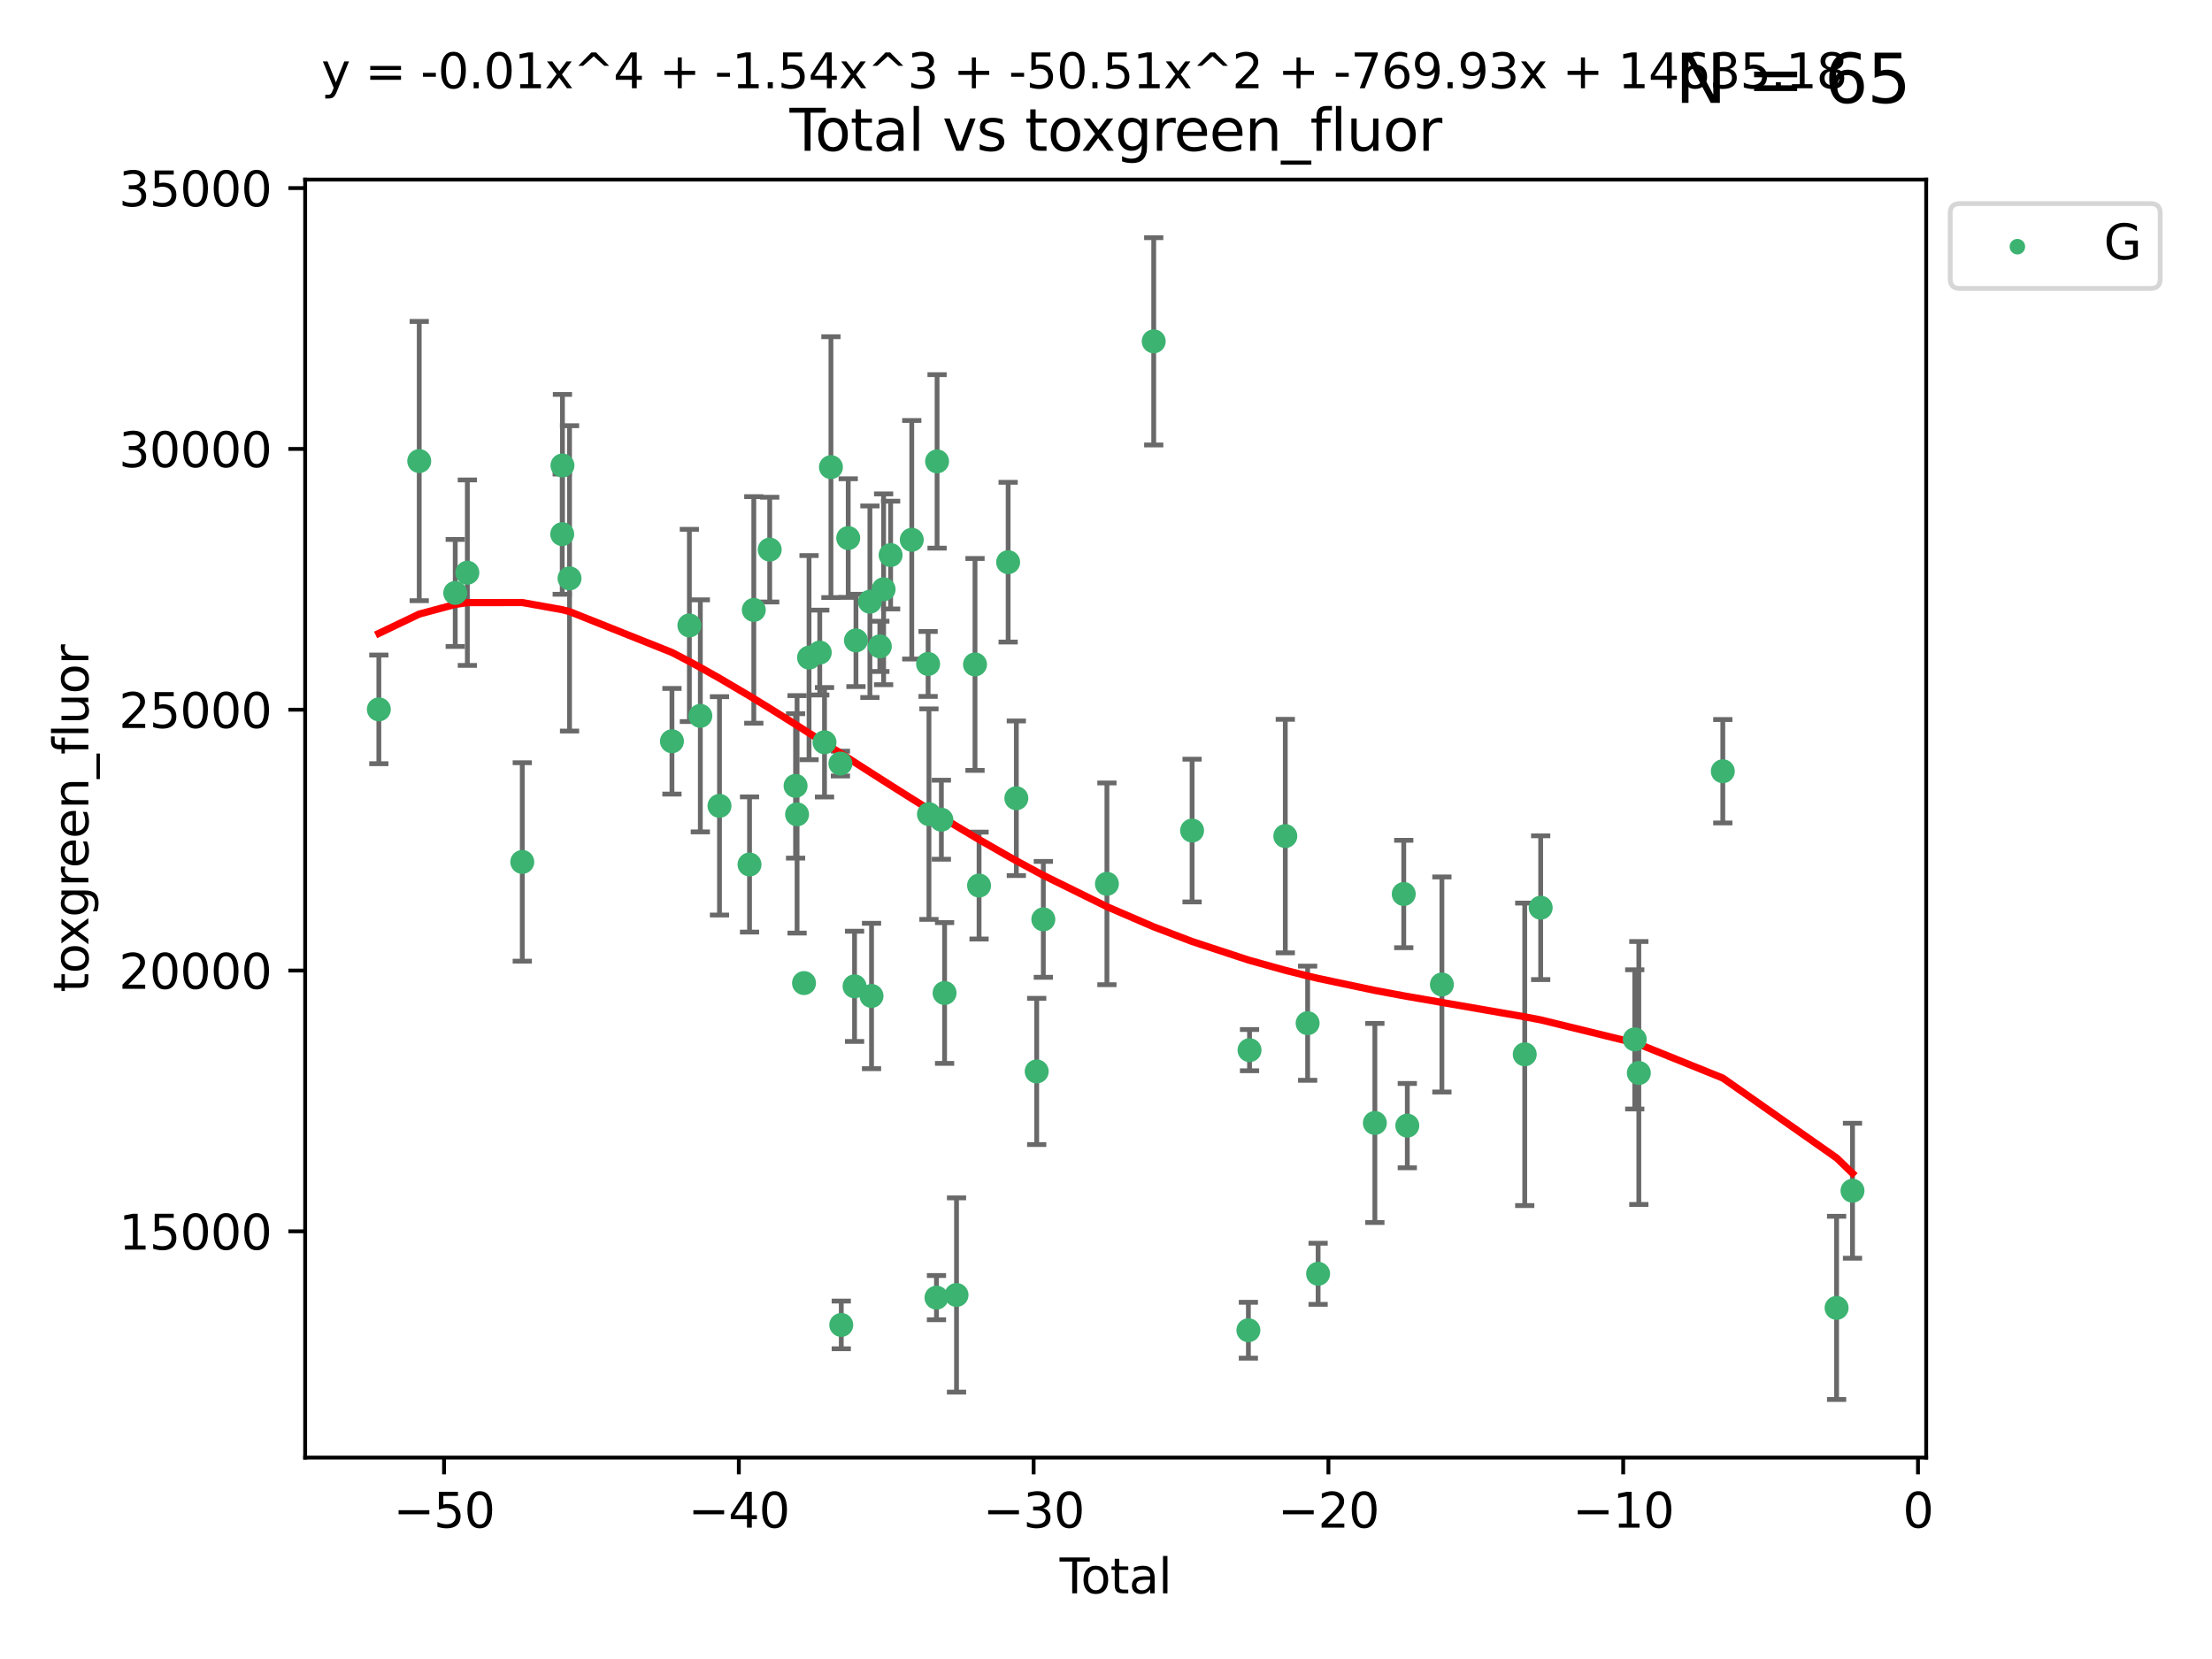 <?xml version="1.0" encoding="utf-8" standalone="no"?>
<!DOCTYPE svg PUBLIC "-//W3C//DTD SVG 1.1//EN"
  "http://www.w3.org/Graphics/SVG/1.1/DTD/svg11.dtd">
<svg xmlns:xlink="http://www.w3.org/1999/xlink" width="460.8pt" height="345.6pt" viewBox="0 0 460.8 345.6" xmlns="http://www.w3.org/2000/svg" version="1.1">
 <defs>
  <style type="text/css">*{stroke-linejoin: round; stroke-linecap: butt}</style>
 </defs>
 <g id="figure_1">
  <g id="patch_1">
   <path d="M 0 345.6 
L 460.8 345.6 
L 460.8 0 
L 0 0 
z
" style="fill: #ffffff"/>
  </g>
  <g id="axes_1">
   <g id="patch_2">
    <path d="M 63.571 303.64 
L 401.26 303.64 
L 401.26 37.411 
L 63.571 37.411 
z
" style="fill: #ffffff"/>
   </g>
   <g id="PathCollection_1">
    <defs>
     <path id="m406a99f4a8" d="M 0 1.118 
C 0.297 1.118 0.581 1 0.791 0.791 
C 1 0.581 1.118 0.297 1.118 0 
C 1.118 -0.297 1 -0.581 0.791 -0.791 
C 0.581 -1 0.297 -1.118 0 -1.118 
C -0.297 -1.118 -0.581 -1 -0.791 -0.791 
C -1 -0.581 -1.118 -0.297 -1.118 0 
C -1.118 0.297 -1 0.581 -0.791 0.791 
C -0.581 1 -0.297 1.118 0 1.118 
z
" style="stroke: #3cb371"/>
    </defs>
    <g clip-path="url(#p3406809929)">
     <use xlink:href="#m406a99f4a8" x="78.921" y="147.777" style="fill: #3cb371; stroke: #3cb371"/>
     <use xlink:href="#m406a99f4a8" x="87.333" y="96.048" style="fill: #3cb371; stroke: #3cb371"/>
     <use xlink:href="#m406a99f4a8" x="94.833" y="123.522" style="fill: #3cb371; stroke: #3cb371"/>
     <use xlink:href="#m406a99f4a8" x="97.36" y="119.301" style="fill: #3cb371; stroke: #3cb371"/>
     <use xlink:href="#m406a99f4a8" x="108.799" y="179.559" style="fill: #3cb371; stroke: #3cb371"/>
     <use xlink:href="#m406a99f4a8" x="117.12" y="111.272" style="fill: #3cb371; stroke: #3cb371"/>
     <use xlink:href="#m406a99f4a8" x="117.168" y="96.966" style="fill: #3cb371; stroke: #3cb371"/>
     <use xlink:href="#m406a99f4a8" x="118.645" y="120.487" style="fill: #3cb371; stroke: #3cb371"/>
     <use xlink:href="#m406a99f4a8" x="139.981" y="154.417" style="fill: #3cb371; stroke: #3cb371"/>
     <use xlink:href="#m406a99f4a8" x="143.608" y="130.288" style="fill: #3cb371; stroke: #3cb371"/>
     <use xlink:href="#m406a99f4a8" x="145.892" y="149.128" style="fill: #3cb371; stroke: #3cb371"/>
     <use xlink:href="#m406a99f4a8" x="149.884" y="167.877" style="fill: #3cb371; stroke: #3cb371"/>
     <use xlink:href="#m406a99f4a8" x="156.141" y="180.088" style="fill: #3cb371; stroke: #3cb371"/>
     <use xlink:href="#m406a99f4a8" x="157.03" y="127.058" style="fill: #3cb371; stroke: #3cb371"/>
     <use xlink:href="#m406a99f4a8" x="160.344" y="114.493" style="fill: #3cb371; stroke: #3cb371"/>
     <use xlink:href="#m406a99f4a8" x="165.734" y="163.714" style="fill: #3cb371; stroke: #3cb371"/>
     <use xlink:href="#m406a99f4a8" x="166.045" y="169.645" style="fill: #3cb371; stroke: #3cb371"/>
     <use xlink:href="#m406a99f4a8" x="167.492" y="204.793" style="fill: #3cb371; stroke: #3cb371"/>
     <use xlink:href="#m406a99f4a8" x="168.539" y="136.995" style="fill: #3cb371; stroke: #3cb371"/>
     <use xlink:href="#m406a99f4a8" x="170.77" y="135.94" style="fill: #3cb371; stroke: #3cb371"/>
     <use xlink:href="#m406a99f4a8" x="171.762" y="154.629" style="fill: #3cb371; stroke: #3cb371"/>
     <use xlink:href="#m406a99f4a8" x="173.099" y="97.313" style="fill: #3cb371; stroke: #3cb371"/>
     <use xlink:href="#m406a99f4a8" x="175.076" y="159.069" style="fill: #3cb371; stroke: #3cb371"/>
     <use xlink:href="#m406a99f4a8" x="175.252" y="276.006" style="fill: #3cb371; stroke: #3cb371"/>
     <use xlink:href="#m406a99f4a8" x="176.699" y="112.09" style="fill: #3cb371; stroke: #3cb371"/>
     <use xlink:href="#m406a99f4a8" x="178.02" y="205.47" style="fill: #3cb371; stroke: #3cb371"/>
     <use xlink:href="#m406a99f4a8" x="178.313" y="133.412" style="fill: #3cb371; stroke: #3cb371"/>
     <use xlink:href="#m406a99f4a8" x="181.219" y="125.352" style="fill: #3cb371; stroke: #3cb371"/>
     <use xlink:href="#m406a99f4a8" x="181.555" y="207.477" style="fill: #3cb371; stroke: #3cb371"/>
     <use xlink:href="#m406a99f4a8" x="183.285" y="134.649" style="fill: #3cb371; stroke: #3cb371"/>
     <use xlink:href="#m406a99f4a8" x="184.073" y="122.761" style="fill: #3cb371; stroke: #3cb371"/>
     <use xlink:href="#m406a99f4a8" x="185.532" y="115.631" style="fill: #3cb371; stroke: #3cb371"/>
     <use xlink:href="#m406a99f4a8" x="189.939" y="112.445" style="fill: #3cb371; stroke: #3cb371"/>
     <use xlink:href="#m406a99f4a8" x="193.341" y="138.312" style="fill: #3cb371; stroke: #3cb371"/>
     <use xlink:href="#m406a99f4a8" x="193.518" y="169.603" style="fill: #3cb371; stroke: #3cb371"/>
     <use xlink:href="#m406a99f4a8" x="195.085" y="270.322" style="fill: #3cb371; stroke: #3cb371"/>
     <use xlink:href="#m406a99f4a8" x="195.211" y="96.115" style="fill: #3cb371; stroke: #3cb371"/>
     <use xlink:href="#m406a99f4a8" x="196.106" y="170.758" style="fill: #3cb371; stroke: #3cb371"/>
     <use xlink:href="#m406a99f4a8" x="196.774" y="206.859" style="fill: #3cb371; stroke: #3cb371"/>
     <use xlink:href="#m406a99f4a8" x="199.261" y="269.768" style="fill: #3cb371; stroke: #3cb371"/>
     <use xlink:href="#m406a99f4a8" x="203.112" y="138.417" style="fill: #3cb371; stroke: #3cb371"/>
     <use xlink:href="#m406a99f4a8" x="203.957" y="184.477" style="fill: #3cb371; stroke: #3cb371"/>
     <use xlink:href="#m406a99f4a8" x="210.014" y="117.11" style="fill: #3cb371; stroke: #3cb371"/>
     <use xlink:href="#m406a99f4a8" x="211.721" y="166.292" style="fill: #3cb371; stroke: #3cb371"/>
     <use xlink:href="#m406a99f4a8" x="215.964" y="223.199" style="fill: #3cb371; stroke: #3cb371"/>
     <use xlink:href="#m406a99f4a8" x="217.345" y="191.519" style="fill: #3cb371; stroke: #3cb371"/>
     <use xlink:href="#m406a99f4a8" x="230.591" y="184.12" style="fill: #3cb371; stroke: #3cb371"/>
     <use xlink:href="#m406a99f4a8" x="240.342" y="71.105" style="fill: #3cb371; stroke: #3cb371"/>
     <use xlink:href="#m406a99f4a8" x="248.335" y="173.02" style="fill: #3cb371; stroke: #3cb371"/>
     <use xlink:href="#m406a99f4a8" x="260.061" y="277.113" style="fill: #3cb371; stroke: #3cb371"/>
     <use xlink:href="#m406a99f4a8" x="260.3" y="218.767" style="fill: #3cb371; stroke: #3cb371"/>
     <use xlink:href="#m406a99f4a8" x="267.753" y="174.174" style="fill: #3cb371; stroke: #3cb371"/>
     <use xlink:href="#m406a99f4a8" x="272.404" y="213.15" style="fill: #3cb371; stroke: #3cb371"/>
     <use xlink:href="#m406a99f4a8" x="274.586" y="265.352" style="fill: #3cb371; stroke: #3cb371"/>
     <use xlink:href="#m406a99f4a8" x="286.41" y="233.936" style="fill: #3cb371; stroke: #3cb371"/>
     <use xlink:href="#m406a99f4a8" x="292.428" y="186.237" style="fill: #3cb371; stroke: #3cb371"/>
     <use xlink:href="#m406a99f4a8" x="293.167" y="234.489" style="fill: #3cb371; stroke: #3cb371"/>
     <use xlink:href="#m406a99f4a8" x="300.374" y="205.085" style="fill: #3cb371; stroke: #3cb371"/>
     <use xlink:href="#m406a99f4a8" x="317.631" y="219.635" style="fill: #3cb371; stroke: #3cb371"/>
     <use xlink:href="#m406a99f4a8" x="320.952" y="189.091" style="fill: #3cb371; stroke: #3cb371"/>
     <use xlink:href="#m406a99f4a8" x="340.549" y="216.519" style="fill: #3cb371; stroke: #3cb371"/>
     <use xlink:href="#m406a99f4a8" x="341.4" y="223.523" style="fill: #3cb371; stroke: #3cb371"/>
     <use xlink:href="#m406a99f4a8" x="358.892" y="160.664" style="fill: #3cb371; stroke: #3cb371"/>
     <use xlink:href="#m406a99f4a8" x="382.596" y="272.458" style="fill: #3cb371; stroke: #3cb371"/>
     <use xlink:href="#m406a99f4a8" x="385.911" y="248.052" style="fill: #3cb371; stroke: #3cb371"/>
    </g>
   </g>
   <g id="matplotlib.axis_1">
    <g id="xtick_1">
     <g id="line2d_1">
      <defs>
       <path id="m50db988ed6" d="M 0 0 
L 0 3.5 
" style="stroke: #000000; stroke-width: 0.8"/>
      </defs>
      <g>
       <use xlink:href="#m50db988ed6" x="92.502" y="303.64" style="stroke: #000000; stroke-width: 0.8"/>
      </g>
     </g>
     <g id="text_1">
      <!-- −50 -->
      <g transform="translate(81.949 318.238)scale(0.1 -0.1)">
       <defs>
        <path id="DejaVuSans-2212" d="M 678 2272 
L 4684 2272 
L 4684 1741 
L 678 1741 
L 678 2272 
z
" transform="scale(0.016)"/>
        <path id="DejaVuSans-35" d="M 691 4666 
L 3169 4666 
L 3169 4134 
L 1269 4134 
L 1269 2991 
Q 1406 3038 1543 3061 
Q 1681 3084 1819 3084 
Q 2600 3084 3056 2656 
Q 3513 2228 3513 1497 
Q 3513 744 3044 326 
Q 2575 -91 1722 -91 
Q 1428 -91 1123 -41 
Q 819 9 494 109 
L 494 744 
Q 775 591 1075 516 
Q 1375 441 1709 441 
Q 2250 441 2565 725 
Q 2881 1009 2881 1497 
Q 2881 1984 2565 2268 
Q 2250 2553 1709 2553 
Q 1456 2553 1204 2497 
Q 953 2441 691 2322 
L 691 4666 
z
" transform="scale(0.016)"/>
        <path id="DejaVuSans-30" d="M 2034 4250 
Q 1547 4250 1301 3770 
Q 1056 3291 1056 2328 
Q 1056 1369 1301 889 
Q 1547 409 2034 409 
Q 2525 409 2770 889 
Q 3016 1369 3016 2328 
Q 3016 3291 2770 3770 
Q 2525 4250 2034 4250 
z
M 2034 4750 
Q 2819 4750 3233 4129 
Q 3647 3509 3647 2328 
Q 3647 1150 3233 529 
Q 2819 -91 2034 -91 
Q 1250 -91 836 529 
Q 422 1150 422 2328 
Q 422 3509 836 4129 
Q 1250 4750 2034 4750 
z
" transform="scale(0.016)"/>
       </defs>
       <use xlink:href="#DejaVuSans-2212"/>
       <use xlink:href="#DejaVuSans-35" x="83.789"/>
       <use xlink:href="#DejaVuSans-30" x="147.412"/>
      </g>
     </g>
    </g>
    <g id="xtick_2">
     <g id="line2d_2">
      <g>
       <use xlink:href="#m50db988ed6" x="153.912" y="303.64" style="stroke: #000000; stroke-width: 0.8"/>
      </g>
     </g>
     <g id="text_2">
      <!-- −40 -->
      <g transform="translate(143.359 318.238)scale(0.1 -0.1)">
       <defs>
        <path id="DejaVuSans-34" d="M 2419 4116 
L 825 1625 
L 2419 1625 
L 2419 4116 
z
M 2253 4666 
L 3047 4666 
L 3047 1625 
L 3713 1625 
L 3713 1100 
L 3047 1100 
L 3047 0 
L 2419 0 
L 2419 1100 
L 313 1100 
L 313 1709 
L 2253 4666 
z
" transform="scale(0.016)"/>
       </defs>
       <use xlink:href="#DejaVuSans-2212"/>
       <use xlink:href="#DejaVuSans-34" x="83.789"/>
       <use xlink:href="#DejaVuSans-30" x="147.412"/>
      </g>
     </g>
    </g>
    <g id="xtick_3">
     <g id="line2d_3">
      <g>
       <use xlink:href="#m50db988ed6" x="215.322" y="303.64" style="stroke: #000000; stroke-width: 0.8"/>
      </g>
     </g>
     <g id="text_3">
      <!-- −30 -->
      <g transform="translate(204.77 318.238)scale(0.1 -0.1)">
       <defs>
        <path id="DejaVuSans-33" d="M 2597 2516 
Q 3050 2419 3304 2112 
Q 3559 1806 3559 1356 
Q 3559 666 3084 287 
Q 2609 -91 1734 -91 
Q 1441 -91 1130 -33 
Q 819 25 488 141 
L 488 750 
Q 750 597 1062 519 
Q 1375 441 1716 441 
Q 2309 441 2620 675 
Q 2931 909 2931 1356 
Q 2931 1769 2642 2001 
Q 2353 2234 1838 2234 
L 1294 2234 
L 1294 2753 
L 1863 2753 
Q 2328 2753 2575 2939 
Q 2822 3125 2822 3475 
Q 2822 3834 2567 4026 
Q 2313 4219 1838 4219 
Q 1578 4219 1281 4162 
Q 984 4106 628 3988 
L 628 4550 
Q 988 4650 1302 4700 
Q 1616 4750 1894 4750 
Q 2613 4750 3031 4423 
Q 3450 4097 3450 3541 
Q 3450 3153 3228 2886 
Q 3006 2619 2597 2516 
z
" transform="scale(0.016)"/>
       </defs>
       <use xlink:href="#DejaVuSans-2212"/>
       <use xlink:href="#DejaVuSans-33" x="83.789"/>
       <use xlink:href="#DejaVuSans-30" x="147.412"/>
      </g>
     </g>
    </g>
    <g id="xtick_4">
     <g id="line2d_4">
      <g>
       <use xlink:href="#m50db988ed6" x="276.732" y="303.64" style="stroke: #000000; stroke-width: 0.8"/>
      </g>
     </g>
     <g id="text_4">
      <!-- −20 -->
      <g transform="translate(266.18 318.238)scale(0.1 -0.1)">
       <defs>
        <path id="DejaVuSans-32" d="M 1228 531 
L 3431 531 
L 3431 0 
L 469 0 
L 469 531 
Q 828 903 1448 1529 
Q 2069 2156 2228 2338 
Q 2531 2678 2651 2914 
Q 2772 3150 2772 3378 
Q 2772 3750 2511 3984 
Q 2250 4219 1831 4219 
Q 1534 4219 1204 4116 
Q 875 4013 500 3803 
L 500 4441 
Q 881 4594 1212 4672 
Q 1544 4750 1819 4750 
Q 2544 4750 2975 4387 
Q 3406 4025 3406 3419 
Q 3406 3131 3298 2873 
Q 3191 2616 2906 2266 
Q 2828 2175 2409 1742 
Q 1991 1309 1228 531 
z
" transform="scale(0.016)"/>
       </defs>
       <use xlink:href="#DejaVuSans-2212"/>
       <use xlink:href="#DejaVuSans-32" x="83.789"/>
       <use xlink:href="#DejaVuSans-30" x="147.412"/>
      </g>
     </g>
    </g>
    <g id="xtick_5">
     <g id="line2d_5">
      <g>
       <use xlink:href="#m50db988ed6" x="338.142" y="303.64" style="stroke: #000000; stroke-width: 0.8"/>
      </g>
     </g>
     <g id="text_5">
      <!-- −10 -->
      <g transform="translate(327.59 318.238)scale(0.1 -0.1)">
       <defs>
        <path id="DejaVuSans-31" d="M 794 531 
L 1825 531 
L 1825 4091 
L 703 3866 
L 703 4441 
L 1819 4666 
L 2450 4666 
L 2450 531 
L 3481 531 
L 3481 0 
L 794 0 
L 794 531 
z
" transform="scale(0.016)"/>
       </defs>
       <use xlink:href="#DejaVuSans-2212"/>
       <use xlink:href="#DejaVuSans-31" x="83.789"/>
       <use xlink:href="#DejaVuSans-30" x="147.412"/>
      </g>
     </g>
    </g>
    <g id="xtick_6">
     <g id="line2d_6">
      <g>
       <use xlink:href="#m50db988ed6" x="399.552" y="303.64" style="stroke: #000000; stroke-width: 0.8"/>
      </g>
     </g>
     <g id="text_6">
      <!-- 0 -->
      <g transform="translate(396.371 318.238)scale(0.1 -0.1)">
       <use xlink:href="#DejaVuSans-30"/>
      </g>
     </g>
    </g>
    <g id="text_7">
     <!-- Total -->
     <g transform="translate(220.739 331.917)scale(0.1 -0.1)">
      <defs>
       <path id="DejaVuSans-54" d="M -19 4666 
L 3928 4666 
L 3928 4134 
L 2272 4134 
L 2272 0 
L 1638 0 
L 1638 4134 
L -19 4134 
L -19 4666 
z
" transform="scale(0.016)"/>
       <path id="DejaVuSans-6f" d="M 1959 3097 
Q 1497 3097 1228 2736 
Q 959 2375 959 1747 
Q 959 1119 1226 758 
Q 1494 397 1959 397 
Q 2419 397 2687 759 
Q 2956 1122 2956 1747 
Q 2956 2369 2687 2733 
Q 2419 3097 1959 3097 
z
M 1959 3584 
Q 2709 3584 3137 3096 
Q 3566 2609 3566 1747 
Q 3566 888 3137 398 
Q 2709 -91 1959 -91 
Q 1206 -91 779 398 
Q 353 888 353 1747 
Q 353 2609 779 3096 
Q 1206 3584 1959 3584 
z
" transform="scale(0.016)"/>
       <path id="DejaVuSans-74" d="M 1172 4494 
L 1172 3500 
L 2356 3500 
L 2356 3053 
L 1172 3053 
L 1172 1153 
Q 1172 725 1289 603 
Q 1406 481 1766 481 
L 2356 481 
L 2356 0 
L 1766 0 
Q 1100 0 847 248 
Q 594 497 594 1153 
L 594 3053 
L 172 3053 
L 172 3500 
L 594 3500 
L 594 4494 
L 1172 4494 
z
" transform="scale(0.016)"/>
       <path id="DejaVuSans-61" d="M 2194 1759 
Q 1497 1759 1228 1600 
Q 959 1441 959 1056 
Q 959 750 1161 570 
Q 1363 391 1709 391 
Q 2188 391 2477 730 
Q 2766 1069 2766 1631 
L 2766 1759 
L 2194 1759 
z
M 3341 1997 
L 3341 0 
L 2766 0 
L 2766 531 
Q 2569 213 2275 61 
Q 1981 -91 1556 -91 
Q 1019 -91 701 211 
Q 384 513 384 1019 
Q 384 1609 779 1909 
Q 1175 2209 1959 2209 
L 2766 2209 
L 2766 2266 
Q 2766 2663 2505 2880 
Q 2244 3097 1772 3097 
Q 1472 3097 1187 3025 
Q 903 2953 641 2809 
L 641 3341 
Q 956 3463 1253 3523 
Q 1550 3584 1831 3584 
Q 2591 3584 2966 3190 
Q 3341 2797 3341 1997 
z
" transform="scale(0.016)"/>
       <path id="DejaVuSans-6c" d="M 603 4863 
L 1178 4863 
L 1178 0 
L 603 0 
L 603 4863 
z
" transform="scale(0.016)"/>
      </defs>
      <use xlink:href="#DejaVuSans-54"/>
      <use xlink:href="#DejaVuSans-6f" x="44.084"/>
      <use xlink:href="#DejaVuSans-74" x="105.266"/>
      <use xlink:href="#DejaVuSans-61" x="144.475"/>
      <use xlink:href="#DejaVuSans-6c" x="205.754"/>
     </g>
    </g>
   </g>
   <g id="matplotlib.axis_2">
    <g id="ytick_1">
     <g id="line2d_7">
      <defs>
       <path id="m2c0d3ed45c" d="M 0 0 
L -3.5 0 
" style="stroke: #000000; stroke-width: 0.8"/>
      </defs>
      <g>
       <use xlink:href="#m2c0d3ed45c" x="63.571" y="256.511" style="stroke: #000000; stroke-width: 0.8"/>
      </g>
     </g>
     <g id="text_8">
      <!-- 15000 -->
      <g transform="translate(24.759 260.31)scale(0.1 -0.1)">
       <use xlink:href="#DejaVuSans-31"/>
       <use xlink:href="#DejaVuSans-35" x="63.623"/>
       <use xlink:href="#DejaVuSans-30" x="127.246"/>
       <use xlink:href="#DejaVuSans-30" x="190.869"/>
       <use xlink:href="#DejaVuSans-30" x="254.492"/>
      </g>
     </g>
    </g>
    <g id="ytick_2">
     <g id="line2d_8">
      <g>
       <use xlink:href="#m2c0d3ed45c" x="63.571" y="202.179" style="stroke: #000000; stroke-width: 0.8"/>
      </g>
     </g>
     <g id="text_9">
      <!-- 20000 -->
      <g transform="translate(24.759 205.978)scale(0.1 -0.1)">
       <use xlink:href="#DejaVuSans-32"/>
       <use xlink:href="#DejaVuSans-30" x="63.623"/>
       <use xlink:href="#DejaVuSans-30" x="127.246"/>
       <use xlink:href="#DejaVuSans-30" x="190.869"/>
       <use xlink:href="#DejaVuSans-30" x="254.492"/>
      </g>
     </g>
    </g>
    <g id="ytick_3">
     <g id="line2d_9">
      <g>
       <use xlink:href="#m2c0d3ed45c" x="63.571" y="147.847" style="stroke: #000000; stroke-width: 0.8"/>
      </g>
     </g>
     <g id="text_10">
      <!-- 25000 -->
      <g transform="translate(24.759 151.646)scale(0.1 -0.1)">
       <use xlink:href="#DejaVuSans-32"/>
       <use xlink:href="#DejaVuSans-35" x="63.623"/>
       <use xlink:href="#DejaVuSans-30" x="127.246"/>
       <use xlink:href="#DejaVuSans-30" x="190.869"/>
       <use xlink:href="#DejaVuSans-30" x="254.492"/>
      </g>
     </g>
    </g>
    <g id="ytick_4">
     <g id="line2d_10">
      <g>
       <use xlink:href="#m2c0d3ed45c" x="63.571" y="93.515" style="stroke: #000000; stroke-width: 0.8"/>
      </g>
     </g>
     <g id="text_11">
      <!-- 30000 -->
      <g transform="translate(24.759 97.315)scale(0.1 -0.1)">
       <use xlink:href="#DejaVuSans-33"/>
       <use xlink:href="#DejaVuSans-30" x="63.623"/>
       <use xlink:href="#DejaVuSans-30" x="127.246"/>
       <use xlink:href="#DejaVuSans-30" x="190.869"/>
       <use xlink:href="#DejaVuSans-30" x="254.492"/>
      </g>
     </g>
    </g>
    <g id="ytick_5">
     <g id="line2d_11">
      <g>
       <use xlink:href="#m2c0d3ed45c" x="63.571" y="39.183" style="stroke: #000000; stroke-width: 0.8"/>
      </g>
     </g>
     <g id="text_12">
      <!-- 35000 -->
      <g transform="translate(24.759 42.983)scale(0.1 -0.1)">
       <use xlink:href="#DejaVuSans-33"/>
       <use xlink:href="#DejaVuSans-35" x="63.623"/>
       <use xlink:href="#DejaVuSans-30" x="127.246"/>
       <use xlink:href="#DejaVuSans-30" x="190.869"/>
       <use xlink:href="#DejaVuSans-30" x="254.492"/>
      </g>
     </g>
    </g>
    <g id="text_13">
     <!-- toxgreen_fluor -->
     <g transform="translate(18.401 206.72)rotate(-90)scale(0.1 -0.1)">
      <defs>
       <path id="DejaVuSans-78" d="M 3513 3500 
L 2247 1797 
L 3578 0 
L 2900 0 
L 1881 1375 
L 863 0 
L 184 0 
L 1544 1831 
L 300 3500 
L 978 3500 
L 1906 2253 
L 2834 3500 
L 3513 3500 
z
" transform="scale(0.016)"/>
       <path id="DejaVuSans-67" d="M 2906 1791 
Q 2906 2416 2648 2759 
Q 2391 3103 1925 3103 
Q 1463 3103 1205 2759 
Q 947 2416 947 1791 
Q 947 1169 1205 825 
Q 1463 481 1925 481 
Q 2391 481 2648 825 
Q 2906 1169 2906 1791 
z
M 3481 434 
Q 3481 -459 3084 -895 
Q 2688 -1331 1869 -1331 
Q 1566 -1331 1297 -1286 
Q 1028 -1241 775 -1147 
L 775 -588 
Q 1028 -725 1275 -790 
Q 1522 -856 1778 -856 
Q 2344 -856 2625 -561 
Q 2906 -266 2906 331 
L 2906 616 
Q 2728 306 2450 153 
Q 2172 0 1784 0 
Q 1141 0 747 490 
Q 353 981 353 1791 
Q 353 2603 747 3093 
Q 1141 3584 1784 3584 
Q 2172 3584 2450 3431 
Q 2728 3278 2906 2969 
L 2906 3500 
L 3481 3500 
L 3481 434 
z
" transform="scale(0.016)"/>
       <path id="DejaVuSans-72" d="M 2631 2963 
Q 2534 3019 2420 3045 
Q 2306 3072 2169 3072 
Q 1681 3072 1420 2755 
Q 1159 2438 1159 1844 
L 1159 0 
L 581 0 
L 581 3500 
L 1159 3500 
L 1159 2956 
Q 1341 3275 1631 3429 
Q 1922 3584 2338 3584 
Q 2397 3584 2469 3576 
Q 2541 3569 2628 3553 
L 2631 2963 
z
" transform="scale(0.016)"/>
       <path id="DejaVuSans-65" d="M 3597 1894 
L 3597 1613 
L 953 1613 
Q 991 1019 1311 708 
Q 1631 397 2203 397 
Q 2534 397 2845 478 
Q 3156 559 3463 722 
L 3463 178 
Q 3153 47 2828 -22 
Q 2503 -91 2169 -91 
Q 1331 -91 842 396 
Q 353 884 353 1716 
Q 353 2575 817 3079 
Q 1281 3584 2069 3584 
Q 2775 3584 3186 3129 
Q 3597 2675 3597 1894 
z
M 3022 2063 
Q 3016 2534 2758 2815 
Q 2500 3097 2075 3097 
Q 1594 3097 1305 2825 
Q 1016 2553 972 2059 
L 3022 2063 
z
" transform="scale(0.016)"/>
       <path id="DejaVuSans-6e" d="M 3513 2113 
L 3513 0 
L 2938 0 
L 2938 2094 
Q 2938 2591 2744 2837 
Q 2550 3084 2163 3084 
Q 1697 3084 1428 2787 
Q 1159 2491 1159 1978 
L 1159 0 
L 581 0 
L 581 3500 
L 1159 3500 
L 1159 2956 
Q 1366 3272 1645 3428 
Q 1925 3584 2291 3584 
Q 2894 3584 3203 3211 
Q 3513 2838 3513 2113 
z
" transform="scale(0.016)"/>
       <path id="DejaVuSans-5f" d="M 3263 -1063 
L 3263 -1509 
L -63 -1509 
L -63 -1063 
L 3263 -1063 
z
" transform="scale(0.016)"/>
       <path id="DejaVuSans-66" d="M 2375 4863 
L 2375 4384 
L 1825 4384 
Q 1516 4384 1395 4259 
Q 1275 4134 1275 3809 
L 1275 3500 
L 2222 3500 
L 2222 3053 
L 1275 3053 
L 1275 0 
L 697 0 
L 697 3053 
L 147 3053 
L 147 3500 
L 697 3500 
L 697 3744 
Q 697 4328 969 4595 
Q 1241 4863 1831 4863 
L 2375 4863 
z
" transform="scale(0.016)"/>
       <path id="DejaVuSans-75" d="M 544 1381 
L 544 3500 
L 1119 3500 
L 1119 1403 
Q 1119 906 1312 657 
Q 1506 409 1894 409 
Q 2359 409 2629 706 
Q 2900 1003 2900 1516 
L 2900 3500 
L 3475 3500 
L 3475 0 
L 2900 0 
L 2900 538 
Q 2691 219 2414 64 
Q 2138 -91 1772 -91 
Q 1169 -91 856 284 
Q 544 659 544 1381 
z
M 1991 3584 
L 1991 3584 
z
" transform="scale(0.016)"/>
      </defs>
      <use xlink:href="#DejaVuSans-74"/>
      <use xlink:href="#DejaVuSans-6f" x="39.209"/>
      <use xlink:href="#DejaVuSans-78" x="97.266"/>
      <use xlink:href="#DejaVuSans-67" x="156.445"/>
      <use xlink:href="#DejaVuSans-72" x="219.922"/>
      <use xlink:href="#DejaVuSans-65" x="258.785"/>
      <use xlink:href="#DejaVuSans-65" x="320.309"/>
      <use xlink:href="#DejaVuSans-6e" x="381.832"/>
      <use xlink:href="#DejaVuSans-5f" x="445.211"/>
      <use xlink:href="#DejaVuSans-66" x="495.211"/>
      <use xlink:href="#DejaVuSans-6c" x="530.416"/>
      <use xlink:href="#DejaVuSans-75" x="558.199"/>
      <use xlink:href="#DejaVuSans-6f" x="621.578"/>
      <use xlink:href="#DejaVuSans-72" x="682.76"/>
     </g>
    </g>
   </g>
   <g id="LineCollection_1">
    <path d="M 78.921 159.094 
L 78.921 136.46 
" clip-path="url(#p3406809929)" style="fill: none; stroke: #696969"/>
    <path d="M 87.333 125.138 
L 87.333 66.959 
" clip-path="url(#p3406809929)" style="fill: none; stroke: #696969"/>
    <path d="M 94.833 134.672 
L 94.833 112.372 
" clip-path="url(#p3406809929)" style="fill: none; stroke: #696969"/>
    <path d="M 97.36 138.619 
L 97.36 99.984 
" clip-path="url(#p3406809929)" style="fill: none; stroke: #696969"/>
    <path d="M 108.799 200.223 
L 108.799 158.894 
" clip-path="url(#p3406809929)" style="fill: none; stroke: #696969"/>
    <path d="M 117.12 123.797 
L 117.12 98.746 
" clip-path="url(#p3406809929)" style="fill: none; stroke: #696969"/>
    <path d="M 117.168 111.771 
L 117.168 82.161 
" clip-path="url(#p3406809929)" style="fill: none; stroke: #696969"/>
    <path d="M 118.645 152.293 
L 118.645 88.682 
" clip-path="url(#p3406809929)" style="fill: none; stroke: #696969"/>
    <path d="M 139.981 165.421 
L 139.981 143.413 
" clip-path="url(#p3406809929)" style="fill: none; stroke: #696969"/>
    <path d="M 143.608 150.313 
L 143.608 110.262 
" clip-path="url(#p3406809929)" style="fill: none; stroke: #696969"/>
    <path d="M 145.892 173.298 
L 145.892 124.958 
" clip-path="url(#p3406809929)" style="fill: none; stroke: #696969"/>
    <path d="M 149.884 190.618 
L 149.884 145.135 
" clip-path="url(#p3406809929)" style="fill: none; stroke: #696969"/>
    <path d="M 156.141 194.167 
L 156.141 166.008 
" clip-path="url(#p3406809929)" style="fill: none; stroke: #696969"/>
    <path d="M 157.03 150.66 
L 157.03 103.457 
" clip-path="url(#p3406809929)" style="fill: none; stroke: #696969"/>
    <path d="M 160.344 125.404 
L 160.344 103.582 
" clip-path="url(#p3406809929)" style="fill: none; stroke: #696969"/>
    <path d="M 165.734 178.757 
L 165.734 148.671 
" clip-path="url(#p3406809929)" style="fill: none; stroke: #696969"/>
    <path d="M 166.045 194.38 
L 166.045 144.911 
" clip-path="url(#p3406809929)" style="fill: none; stroke: #696969"/>
    <path d="M 167.492 205.606 
L 167.492 203.979 
" clip-path="url(#p3406809929)" style="fill: none; stroke: #696969"/>
    <path d="M 168.539 158.256 
L 168.539 115.734 
" clip-path="url(#p3406809929)" style="fill: none; stroke: #696969"/>
    <path d="M 170.77 144.778 
L 170.77 127.103 
" clip-path="url(#p3406809929)" style="fill: none; stroke: #696969"/>
    <path d="M 171.762 166.028 
L 171.762 143.229 
" clip-path="url(#p3406809929)" style="fill: none; stroke: #696969"/>
    <path d="M 173.099 124.482 
L 173.099 70.143 
" clip-path="url(#p3406809929)" style="fill: none; stroke: #696969"/>
    <path d="M 175.076 161.651 
L 175.076 156.486 
" clip-path="url(#p3406809929)" style="fill: none; stroke: #696969"/>
    <path d="M 175.252 280.975 
L 175.252 271.036 
" clip-path="url(#p3406809929)" style="fill: none; stroke: #696969"/>
    <path d="M 176.699 124.445 
L 176.699 99.734 
" clip-path="url(#p3406809929)" style="fill: none; stroke: #696969"/>
    <path d="M 178.02 216.95 
L 178.02 193.99 
" clip-path="url(#p3406809929)" style="fill: none; stroke: #696969"/>
    <path d="M 178.313 143.03 
L 178.313 123.793 
" clip-path="url(#p3406809929)" style="fill: none; stroke: #696969"/>
    <path d="M 181.219 145.303 
L 181.219 105.402 
" clip-path="url(#p3406809929)" style="fill: none; stroke: #696969"/>
    <path d="M 181.555 222.62 
L 181.555 192.334 
" clip-path="url(#p3406809929)" style="fill: none; stroke: #696969"/>
    <path d="M 183.285 139.883 
L 183.285 129.415 
" clip-path="url(#p3406809929)" style="fill: none; stroke: #696969"/>
    <path d="M 184.073 142.632 
L 184.073 102.889 
" clip-path="url(#p3406809929)" style="fill: none; stroke: #696969"/>
    <path d="M 185.532 126.854 
L 185.532 104.409 
" clip-path="url(#p3406809929)" style="fill: none; stroke: #696969"/>
    <path d="M 189.939 137.292 
L 189.939 87.599 
" clip-path="url(#p3406809929)" style="fill: none; stroke: #696969"/>
    <path d="M 193.341 145.078 
L 193.341 131.546 
" clip-path="url(#p3406809929)" style="fill: none; stroke: #696969"/>
    <path d="M 193.518 191.531 
L 193.518 147.675 
" clip-path="url(#p3406809929)" style="fill: none; stroke: #696969"/>
    <path d="M 195.085 274.927 
L 195.085 265.717 
" clip-path="url(#p3406809929)" style="fill: none; stroke: #696969"/>
    <path d="M 195.211 114.186 
L 195.211 78.044 
" clip-path="url(#p3406809929)" style="fill: none; stroke: #696969"/>
    <path d="M 196.106 178.993 
L 196.106 162.524 
" clip-path="url(#p3406809929)" style="fill: none; stroke: #696969"/>
    <path d="M 196.774 221.522 
L 196.774 192.196 
" clip-path="url(#p3406809929)" style="fill: none; stroke: #696969"/>
    <path d="M 199.261 290 
L 199.261 249.536 
" clip-path="url(#p3406809929)" style="fill: none; stroke: #696969"/>
    <path d="M 203.112 160.49 
L 203.112 116.343 
" clip-path="url(#p3406809929)" style="fill: none; stroke: #696969"/>
    <path d="M 203.957 195.612 
L 203.957 173.341 
" clip-path="url(#p3406809929)" style="fill: none; stroke: #696969"/>
    <path d="M 210.014 133.746 
L 210.014 100.474 
" clip-path="url(#p3406809929)" style="fill: none; stroke: #696969"/>
    <path d="M 211.721 182.398 
L 211.721 150.186 
" clip-path="url(#p3406809929)" style="fill: none; stroke: #696969"/>
    <path d="M 215.964 238.428 
L 215.964 207.97 
" clip-path="url(#p3406809929)" style="fill: none; stroke: #696969"/>
    <path d="M 217.345 203.589 
L 217.345 179.449 
" clip-path="url(#p3406809929)" style="fill: none; stroke: #696969"/>
    <path d="M 230.591 205.132 
L 230.591 163.108 
" clip-path="url(#p3406809929)" style="fill: none; stroke: #696969"/>
    <path d="M 240.342 92.698 
L 240.342 49.513 
" clip-path="url(#p3406809929)" style="fill: none; stroke: #696969"/>
    <path d="M 248.335 187.886 
L 248.335 158.154 
" clip-path="url(#p3406809929)" style="fill: none; stroke: #696969"/>
    <path d="M 260.061 282.93 
L 260.061 271.296 
" clip-path="url(#p3406809929)" style="fill: none; stroke: #696969"/>
    <path d="M 260.3 223.062 
L 260.3 214.471 
" clip-path="url(#p3406809929)" style="fill: none; stroke: #696969"/>
    <path d="M 267.753 198.498 
L 267.753 149.85 
" clip-path="url(#p3406809929)" style="fill: none; stroke: #696969"/>
    <path d="M 272.404 225.044 
L 272.404 201.256 
" clip-path="url(#p3406809929)" style="fill: none; stroke: #696969"/>
    <path d="M 274.586 271.717 
L 274.586 258.986 
" clip-path="url(#p3406809929)" style="fill: none; stroke: #696969"/>
    <path d="M 286.41 254.674 
L 286.41 213.198 
" clip-path="url(#p3406809929)" style="fill: none; stroke: #696969"/>
    <path d="M 292.428 197.422 
L 292.428 175.052 
" clip-path="url(#p3406809929)" style="fill: none; stroke: #696969"/>
    <path d="M 293.167 243.27 
L 293.167 225.708 
" clip-path="url(#p3406809929)" style="fill: none; stroke: #696969"/>
    <path d="M 300.374 227.486 
L 300.374 182.685 
" clip-path="url(#p3406809929)" style="fill: none; stroke: #696969"/>
    <path d="M 317.631 251.141 
L 317.631 188.129 
" clip-path="url(#p3406809929)" style="fill: none; stroke: #696969"/>
    <path d="M 320.952 204.068 
L 320.952 174.113 
" clip-path="url(#p3406809929)" style="fill: none; stroke: #696969"/>
    <path d="M 340.549 231.02 
L 340.549 202.018 
" clip-path="url(#p3406809929)" style="fill: none; stroke: #696969"/>
    <path d="M 341.4 250.909 
L 341.4 196.137 
" clip-path="url(#p3406809929)" style="fill: none; stroke: #696969"/>
    <path d="M 358.892 171.44 
L 358.892 149.889 
" clip-path="url(#p3406809929)" style="fill: none; stroke: #696969"/>
    <path d="M 382.596 291.539 
L 382.596 253.376 
" clip-path="url(#p3406809929)" style="fill: none; stroke: #696969"/>
    <path d="M 385.911 262.109 
L 385.911 233.994 
" clip-path="url(#p3406809929)" style="fill: none; stroke: #696969"/>
   </g>
   <g id="line2d_12">
    <defs>
     <path id="m96eb4e2103" d="M 2 0 
L -2 -0 
" style="stroke: #696969"/>
    </defs>
    <g clip-path="url(#p3406809929)">
     <use xlink:href="#m96eb4e2103" x="78.921" y="159.094" style="fill: #696969; stroke: #696969"/>
     <use xlink:href="#m96eb4e2103" x="87.333" y="125.138" style="fill: #696969; stroke: #696969"/>
     <use xlink:href="#m96eb4e2103" x="94.833" y="134.672" style="fill: #696969; stroke: #696969"/>
     <use xlink:href="#m96eb4e2103" x="97.36" y="138.619" style="fill: #696969; stroke: #696969"/>
     <use xlink:href="#m96eb4e2103" x="108.799" y="200.223" style="fill: #696969; stroke: #696969"/>
     <use xlink:href="#m96eb4e2103" x="117.12" y="123.797" style="fill: #696969; stroke: #696969"/>
     <use xlink:href="#m96eb4e2103" x="117.168" y="111.771" style="fill: #696969; stroke: #696969"/>
     <use xlink:href="#m96eb4e2103" x="118.645" y="152.293" style="fill: #696969; stroke: #696969"/>
     <use xlink:href="#m96eb4e2103" x="139.981" y="165.421" style="fill: #696969; stroke: #696969"/>
     <use xlink:href="#m96eb4e2103" x="143.608" y="150.313" style="fill: #696969; stroke: #696969"/>
     <use xlink:href="#m96eb4e2103" x="145.892" y="173.298" style="fill: #696969; stroke: #696969"/>
     <use xlink:href="#m96eb4e2103" x="149.884" y="190.618" style="fill: #696969; stroke: #696969"/>
     <use xlink:href="#m96eb4e2103" x="156.141" y="194.167" style="fill: #696969; stroke: #696969"/>
     <use xlink:href="#m96eb4e2103" x="157.03" y="150.66" style="fill: #696969; stroke: #696969"/>
     <use xlink:href="#m96eb4e2103" x="160.344" y="125.404" style="fill: #696969; stroke: #696969"/>
     <use xlink:href="#m96eb4e2103" x="165.734" y="178.757" style="fill: #696969; stroke: #696969"/>
     <use xlink:href="#m96eb4e2103" x="166.045" y="194.38" style="fill: #696969; stroke: #696969"/>
     <use xlink:href="#m96eb4e2103" x="167.492" y="205.606" style="fill: #696969; stroke: #696969"/>
     <use xlink:href="#m96eb4e2103" x="168.539" y="158.256" style="fill: #696969; stroke: #696969"/>
     <use xlink:href="#m96eb4e2103" x="170.77" y="144.778" style="fill: #696969; stroke: #696969"/>
     <use xlink:href="#m96eb4e2103" x="171.762" y="166.028" style="fill: #696969; stroke: #696969"/>
     <use xlink:href="#m96eb4e2103" x="173.099" y="124.482" style="fill: #696969; stroke: #696969"/>
     <use xlink:href="#m96eb4e2103" x="175.076" y="161.651" style="fill: #696969; stroke: #696969"/>
     <use xlink:href="#m96eb4e2103" x="175.252" y="280.975" style="fill: #696969; stroke: #696969"/>
     <use xlink:href="#m96eb4e2103" x="176.699" y="124.445" style="fill: #696969; stroke: #696969"/>
     <use xlink:href="#m96eb4e2103" x="178.02" y="216.95" style="fill: #696969; stroke: #696969"/>
     <use xlink:href="#m96eb4e2103" x="178.313" y="143.03" style="fill: #696969; stroke: #696969"/>
     <use xlink:href="#m96eb4e2103" x="181.219" y="145.303" style="fill: #696969; stroke: #696969"/>
     <use xlink:href="#m96eb4e2103" x="181.555" y="222.62" style="fill: #696969; stroke: #696969"/>
     <use xlink:href="#m96eb4e2103" x="183.285" y="139.883" style="fill: #696969; stroke: #696969"/>
     <use xlink:href="#m96eb4e2103" x="184.073" y="142.632" style="fill: #696969; stroke: #696969"/>
     <use xlink:href="#m96eb4e2103" x="185.532" y="126.854" style="fill: #696969; stroke: #696969"/>
     <use xlink:href="#m96eb4e2103" x="189.939" y="137.292" style="fill: #696969; stroke: #696969"/>
     <use xlink:href="#m96eb4e2103" x="193.341" y="145.078" style="fill: #696969; stroke: #696969"/>
     <use xlink:href="#m96eb4e2103" x="193.518" y="191.531" style="fill: #696969; stroke: #696969"/>
     <use xlink:href="#m96eb4e2103" x="195.085" y="274.927" style="fill: #696969; stroke: #696969"/>
     <use xlink:href="#m96eb4e2103" x="195.211" y="114.186" style="fill: #696969; stroke: #696969"/>
     <use xlink:href="#m96eb4e2103" x="196.106" y="178.993" style="fill: #696969; stroke: #696969"/>
     <use xlink:href="#m96eb4e2103" x="196.774" y="221.522" style="fill: #696969; stroke: #696969"/>
     <use xlink:href="#m96eb4e2103" x="199.261" y="290" style="fill: #696969; stroke: #696969"/>
     <use xlink:href="#m96eb4e2103" x="203.112" y="160.49" style="fill: #696969; stroke: #696969"/>
     <use xlink:href="#m96eb4e2103" x="203.957" y="195.612" style="fill: #696969; stroke: #696969"/>
     <use xlink:href="#m96eb4e2103" x="210.014" y="133.746" style="fill: #696969; stroke: #696969"/>
     <use xlink:href="#m96eb4e2103" x="211.721" y="182.398" style="fill: #696969; stroke: #696969"/>
     <use xlink:href="#m96eb4e2103" x="215.964" y="238.428" style="fill: #696969; stroke: #696969"/>
     <use xlink:href="#m96eb4e2103" x="217.345" y="203.589" style="fill: #696969; stroke: #696969"/>
     <use xlink:href="#m96eb4e2103" x="230.591" y="205.132" style="fill: #696969; stroke: #696969"/>
     <use xlink:href="#m96eb4e2103" x="240.342" y="92.698" style="fill: #696969; stroke: #696969"/>
     <use xlink:href="#m96eb4e2103" x="248.335" y="187.886" style="fill: #696969; stroke: #696969"/>
     <use xlink:href="#m96eb4e2103" x="260.061" y="282.93" style="fill: #696969; stroke: #696969"/>
     <use xlink:href="#m96eb4e2103" x="260.3" y="223.062" style="fill: #696969; stroke: #696969"/>
     <use xlink:href="#m96eb4e2103" x="267.753" y="198.498" style="fill: #696969; stroke: #696969"/>
     <use xlink:href="#m96eb4e2103" x="272.404" y="225.044" style="fill: #696969; stroke: #696969"/>
     <use xlink:href="#m96eb4e2103" x="274.586" y="271.717" style="fill: #696969; stroke: #696969"/>
     <use xlink:href="#m96eb4e2103" x="286.41" y="254.674" style="fill: #696969; stroke: #696969"/>
     <use xlink:href="#m96eb4e2103" x="292.428" y="197.422" style="fill: #696969; stroke: #696969"/>
     <use xlink:href="#m96eb4e2103" x="293.167" y="243.27" style="fill: #696969; stroke: #696969"/>
     <use xlink:href="#m96eb4e2103" x="300.374" y="227.486" style="fill: #696969; stroke: #696969"/>
     <use xlink:href="#m96eb4e2103" x="317.631" y="251.141" style="fill: #696969; stroke: #696969"/>
     <use xlink:href="#m96eb4e2103" x="320.952" y="204.068" style="fill: #696969; stroke: #696969"/>
     <use xlink:href="#m96eb4e2103" x="340.549" y="231.02" style="fill: #696969; stroke: #696969"/>
     <use xlink:href="#m96eb4e2103" x="341.4" y="250.909" style="fill: #696969; stroke: #696969"/>
     <use xlink:href="#m96eb4e2103" x="358.892" y="171.44" style="fill: #696969; stroke: #696969"/>
     <use xlink:href="#m96eb4e2103" x="382.596" y="291.539" style="fill: #696969; stroke: #696969"/>
     <use xlink:href="#m96eb4e2103" x="385.911" y="262.109" style="fill: #696969; stroke: #696969"/>
    </g>
   </g>
   <g id="line2d_13">
    <g clip-path="url(#p3406809929)">
     <use xlink:href="#m96eb4e2103" x="78.921" y="136.46" style="fill: #696969; stroke: #696969"/>
     <use xlink:href="#m96eb4e2103" x="87.333" y="66.959" style="fill: #696969; stroke: #696969"/>
     <use xlink:href="#m96eb4e2103" x="94.833" y="112.372" style="fill: #696969; stroke: #696969"/>
     <use xlink:href="#m96eb4e2103" x="97.36" y="99.984" style="fill: #696969; stroke: #696969"/>
     <use xlink:href="#m96eb4e2103" x="108.799" y="158.894" style="fill: #696969; stroke: #696969"/>
     <use xlink:href="#m96eb4e2103" x="117.12" y="98.746" style="fill: #696969; stroke: #696969"/>
     <use xlink:href="#m96eb4e2103" x="117.168" y="82.161" style="fill: #696969; stroke: #696969"/>
     <use xlink:href="#m96eb4e2103" x="118.645" y="88.682" style="fill: #696969; stroke: #696969"/>
     <use xlink:href="#m96eb4e2103" x="139.981" y="143.413" style="fill: #696969; stroke: #696969"/>
     <use xlink:href="#m96eb4e2103" x="143.608" y="110.262" style="fill: #696969; stroke: #696969"/>
     <use xlink:href="#m96eb4e2103" x="145.892" y="124.958" style="fill: #696969; stroke: #696969"/>
     <use xlink:href="#m96eb4e2103" x="149.884" y="145.135" style="fill: #696969; stroke: #696969"/>
     <use xlink:href="#m96eb4e2103" x="156.141" y="166.008" style="fill: #696969; stroke: #696969"/>
     <use xlink:href="#m96eb4e2103" x="157.03" y="103.457" style="fill: #696969; stroke: #696969"/>
     <use xlink:href="#m96eb4e2103" x="160.344" y="103.582" style="fill: #696969; stroke: #696969"/>
     <use xlink:href="#m96eb4e2103" x="165.734" y="148.671" style="fill: #696969; stroke: #696969"/>
     <use xlink:href="#m96eb4e2103" x="166.045" y="144.911" style="fill: #696969; stroke: #696969"/>
     <use xlink:href="#m96eb4e2103" x="167.492" y="203.979" style="fill: #696969; stroke: #696969"/>
     <use xlink:href="#m96eb4e2103" x="168.539" y="115.734" style="fill: #696969; stroke: #696969"/>
     <use xlink:href="#m96eb4e2103" x="170.77" y="127.103" style="fill: #696969; stroke: #696969"/>
     <use xlink:href="#m96eb4e2103" x="171.762" y="143.229" style="fill: #696969; stroke: #696969"/>
     <use xlink:href="#m96eb4e2103" x="173.099" y="70.143" style="fill: #696969; stroke: #696969"/>
     <use xlink:href="#m96eb4e2103" x="175.076" y="156.486" style="fill: #696969; stroke: #696969"/>
     <use xlink:href="#m96eb4e2103" x="175.252" y="271.036" style="fill: #696969; stroke: #696969"/>
     <use xlink:href="#m96eb4e2103" x="176.699" y="99.734" style="fill: #696969; stroke: #696969"/>
     <use xlink:href="#m96eb4e2103" x="178.02" y="193.99" style="fill: #696969; stroke: #696969"/>
     <use xlink:href="#m96eb4e2103" x="178.313" y="123.793" style="fill: #696969; stroke: #696969"/>
     <use xlink:href="#m96eb4e2103" x="181.219" y="105.402" style="fill: #696969; stroke: #696969"/>
     <use xlink:href="#m96eb4e2103" x="181.555" y="192.334" style="fill: #696969; stroke: #696969"/>
     <use xlink:href="#m96eb4e2103" x="183.285" y="129.415" style="fill: #696969; stroke: #696969"/>
     <use xlink:href="#m96eb4e2103" x="184.073" y="102.889" style="fill: #696969; stroke: #696969"/>
     <use xlink:href="#m96eb4e2103" x="185.532" y="104.409" style="fill: #696969; stroke: #696969"/>
     <use xlink:href="#m96eb4e2103" x="189.939" y="87.599" style="fill: #696969; stroke: #696969"/>
     <use xlink:href="#m96eb4e2103" x="193.341" y="131.546" style="fill: #696969; stroke: #696969"/>
     <use xlink:href="#m96eb4e2103" x="193.518" y="147.675" style="fill: #696969; stroke: #696969"/>
     <use xlink:href="#m96eb4e2103" x="195.085" y="265.717" style="fill: #696969; stroke: #696969"/>
     <use xlink:href="#m96eb4e2103" x="195.211" y="78.044" style="fill: #696969; stroke: #696969"/>
     <use xlink:href="#m96eb4e2103" x="196.106" y="162.524" style="fill: #696969; stroke: #696969"/>
     <use xlink:href="#m96eb4e2103" x="196.774" y="192.196" style="fill: #696969; stroke: #696969"/>
     <use xlink:href="#m96eb4e2103" x="199.261" y="249.536" style="fill: #696969; stroke: #696969"/>
     <use xlink:href="#m96eb4e2103" x="203.112" y="116.343" style="fill: #696969; stroke: #696969"/>
     <use xlink:href="#m96eb4e2103" x="203.957" y="173.341" style="fill: #696969; stroke: #696969"/>
     <use xlink:href="#m96eb4e2103" x="210.014" y="100.474" style="fill: #696969; stroke: #696969"/>
     <use xlink:href="#m96eb4e2103" x="211.721" y="150.186" style="fill: #696969; stroke: #696969"/>
     <use xlink:href="#m96eb4e2103" x="215.964" y="207.97" style="fill: #696969; stroke: #696969"/>
     <use xlink:href="#m96eb4e2103" x="217.345" y="179.449" style="fill: #696969; stroke: #696969"/>
     <use xlink:href="#m96eb4e2103" x="230.591" y="163.108" style="fill: #696969; stroke: #696969"/>
     <use xlink:href="#m96eb4e2103" x="240.342" y="49.513" style="fill: #696969; stroke: #696969"/>
     <use xlink:href="#m96eb4e2103" x="248.335" y="158.154" style="fill: #696969; stroke: #696969"/>
     <use xlink:href="#m96eb4e2103" x="260.061" y="271.296" style="fill: #696969; stroke: #696969"/>
     <use xlink:href="#m96eb4e2103" x="260.3" y="214.471" style="fill: #696969; stroke: #696969"/>
     <use xlink:href="#m96eb4e2103" x="267.753" y="149.85" style="fill: #696969; stroke: #696969"/>
     <use xlink:href="#m96eb4e2103" x="272.404" y="201.256" style="fill: #696969; stroke: #696969"/>
     <use xlink:href="#m96eb4e2103" x="274.586" y="258.986" style="fill: #696969; stroke: #696969"/>
     <use xlink:href="#m96eb4e2103" x="286.41" y="213.198" style="fill: #696969; stroke: #696969"/>
     <use xlink:href="#m96eb4e2103" x="292.428" y="175.052" style="fill: #696969; stroke: #696969"/>
     <use xlink:href="#m96eb4e2103" x="293.167" y="225.708" style="fill: #696969; stroke: #696969"/>
     <use xlink:href="#m96eb4e2103" x="300.374" y="182.685" style="fill: #696969; stroke: #696969"/>
     <use xlink:href="#m96eb4e2103" x="317.631" y="188.129" style="fill: #696969; stroke: #696969"/>
     <use xlink:href="#m96eb4e2103" x="320.952" y="174.113" style="fill: #696969; stroke: #696969"/>
     <use xlink:href="#m96eb4e2103" x="340.549" y="202.018" style="fill: #696969; stroke: #696969"/>
     <use xlink:href="#m96eb4e2103" x="341.4" y="196.137" style="fill: #696969; stroke: #696969"/>
     <use xlink:href="#m96eb4e2103" x="358.892" y="149.889" style="fill: #696969; stroke: #696969"/>
     <use xlink:href="#m96eb4e2103" x="382.596" y="253.376" style="fill: #696969; stroke: #696969"/>
     <use xlink:href="#m96eb4e2103" x="385.911" y="233.994" style="fill: #696969; stroke: #696969"/>
    </g>
   </g>
   <g id="line2d_14">
    <path d="M 78.921 131.943 
L 87.333 127.925 
L 94.833 125.914 
L 97.36 125.539 
L 108.799 125.521 
L 117.12 127.012 
L 117.168 127.023 
L 118.645 127.404 
L 139.981 135.917 
L 143.608 137.807 
L 145.892 139.046 
L 149.884 141.291 
L 156.141 144.981 
L 157.03 145.519 
L 160.344 147.552 
L 165.734 150.927 
L 166.045 151.123 
L 167.492 152.041 
L 168.539 152.708 
L 170.77 154.132 
L 171.762 154.767 
L 173.099 155.625 
L 175.076 156.894 
L 175.252 157.007 
L 176.699 157.936 
L 178.02 158.784 
L 178.313 158.973 
L 181.219 160.836 
L 181.555 161.051 
L 183.285 162.157 
L 184.073 162.659 
L 185.532 163.588 
L 189.939 166.37 
L 193.341 168.49 
L 193.518 168.6 
L 195.085 169.566 
L 195.211 169.643 
L 196.106 170.191 
L 196.774 170.599 
L 199.261 172.105 
L 203.112 174.396 
L 203.957 174.892 
L 210.014 178.362 
L 211.721 179.312 
L 215.964 181.616 
L 217.345 182.348 
L 230.591 188.877 
L 240.342 193.08 
L 248.335 196.132 
L 260.061 199.985 
L 260.3 200.056 
L 267.753 202.134 
L 272.404 203.302 
L 274.586 203.819 
L 286.41 206.321 
L 292.428 207.442 
L 293.167 207.574 
L 300.374 208.826 
L 317.631 211.824 
L 320.952 212.46 
L 340.549 217.252 
L 341.4 217.518 
L 358.892 224.582 
L 382.596 241.215 
L 385.911 244.418 
" clip-path="url(#p3406809929)" style="fill: none; stroke: #ff0000; stroke-width: 1.5; stroke-linecap: square"/>
   </g>
   <g id="line2d_15">
    <defs>
     <path id="m7a6325b19c" d="M 0 2 
C 0.53 2 1.039 1.789 1.414 1.414 
C 1.789 1.039 2 0.53 2 0 
C 2 -0.53 1.789 -1.039 1.414 -1.414 
C 1.039 -1.789 0.53 -2 0 -2 
C -0.53 -2 -1.039 -1.789 -1.414 -1.414 
C -1.789 -1.039 -2 -0.53 -2 0 
C -2 0.53 -1.789 1.039 -1.414 1.414 
C -1.039 1.789 -0.53 2 0 2 
z
" style="stroke: #3cb371"/>
    </defs>
    <g clip-path="url(#p3406809929)">
     <use xlink:href="#m7a6325b19c" x="78.921" y="147.777" style="fill: #3cb371; stroke: #3cb371"/>
     <use xlink:href="#m7a6325b19c" x="87.333" y="96.048" style="fill: #3cb371; stroke: #3cb371"/>
     <use xlink:href="#m7a6325b19c" x="94.833" y="123.522" style="fill: #3cb371; stroke: #3cb371"/>
     <use xlink:href="#m7a6325b19c" x="97.36" y="119.301" style="fill: #3cb371; stroke: #3cb371"/>
     <use xlink:href="#m7a6325b19c" x="108.799" y="179.559" style="fill: #3cb371; stroke: #3cb371"/>
     <use xlink:href="#m7a6325b19c" x="117.12" y="111.272" style="fill: #3cb371; stroke: #3cb371"/>
     <use xlink:href="#m7a6325b19c" x="117.168" y="96.966" style="fill: #3cb371; stroke: #3cb371"/>
     <use xlink:href="#m7a6325b19c" x="118.645" y="120.487" style="fill: #3cb371; stroke: #3cb371"/>
     <use xlink:href="#m7a6325b19c" x="139.981" y="154.417" style="fill: #3cb371; stroke: #3cb371"/>
     <use xlink:href="#m7a6325b19c" x="143.608" y="130.288" style="fill: #3cb371; stroke: #3cb371"/>
     <use xlink:href="#m7a6325b19c" x="145.892" y="149.128" style="fill: #3cb371; stroke: #3cb371"/>
     <use xlink:href="#m7a6325b19c" x="149.884" y="167.877" style="fill: #3cb371; stroke: #3cb371"/>
     <use xlink:href="#m7a6325b19c" x="156.141" y="180.088" style="fill: #3cb371; stroke: #3cb371"/>
     <use xlink:href="#m7a6325b19c" x="157.03" y="127.058" style="fill: #3cb371; stroke: #3cb371"/>
     <use xlink:href="#m7a6325b19c" x="160.344" y="114.493" style="fill: #3cb371; stroke: #3cb371"/>
     <use xlink:href="#m7a6325b19c" x="165.734" y="163.714" style="fill: #3cb371; stroke: #3cb371"/>
     <use xlink:href="#m7a6325b19c" x="166.045" y="169.645" style="fill: #3cb371; stroke: #3cb371"/>
     <use xlink:href="#m7a6325b19c" x="167.492" y="204.793" style="fill: #3cb371; stroke: #3cb371"/>
     <use xlink:href="#m7a6325b19c" x="168.539" y="136.995" style="fill: #3cb371; stroke: #3cb371"/>
     <use xlink:href="#m7a6325b19c" x="170.77" y="135.94" style="fill: #3cb371; stroke: #3cb371"/>
     <use xlink:href="#m7a6325b19c" x="171.762" y="154.629" style="fill: #3cb371; stroke: #3cb371"/>
     <use xlink:href="#m7a6325b19c" x="173.099" y="97.313" style="fill: #3cb371; stroke: #3cb371"/>
     <use xlink:href="#m7a6325b19c" x="175.076" y="159.069" style="fill: #3cb371; stroke: #3cb371"/>
     <use xlink:href="#m7a6325b19c" x="175.252" y="276.006" style="fill: #3cb371; stroke: #3cb371"/>
     <use xlink:href="#m7a6325b19c" x="176.699" y="112.09" style="fill: #3cb371; stroke: #3cb371"/>
     <use xlink:href="#m7a6325b19c" x="178.02" y="205.47" style="fill: #3cb371; stroke: #3cb371"/>
     <use xlink:href="#m7a6325b19c" x="178.313" y="133.412" style="fill: #3cb371; stroke: #3cb371"/>
     <use xlink:href="#m7a6325b19c" x="181.219" y="125.352" style="fill: #3cb371; stroke: #3cb371"/>
     <use xlink:href="#m7a6325b19c" x="181.555" y="207.477" style="fill: #3cb371; stroke: #3cb371"/>
     <use xlink:href="#m7a6325b19c" x="183.285" y="134.649" style="fill: #3cb371; stroke: #3cb371"/>
     <use xlink:href="#m7a6325b19c" x="184.073" y="122.761" style="fill: #3cb371; stroke: #3cb371"/>
     <use xlink:href="#m7a6325b19c" x="185.532" y="115.631" style="fill: #3cb371; stroke: #3cb371"/>
     <use xlink:href="#m7a6325b19c" x="189.939" y="112.445" style="fill: #3cb371; stroke: #3cb371"/>
     <use xlink:href="#m7a6325b19c" x="193.341" y="138.312" style="fill: #3cb371; stroke: #3cb371"/>
     <use xlink:href="#m7a6325b19c" x="193.518" y="169.603" style="fill: #3cb371; stroke: #3cb371"/>
     <use xlink:href="#m7a6325b19c" x="195.085" y="270.322" style="fill: #3cb371; stroke: #3cb371"/>
     <use xlink:href="#m7a6325b19c" x="195.211" y="96.115" style="fill: #3cb371; stroke: #3cb371"/>
     <use xlink:href="#m7a6325b19c" x="196.106" y="170.758" style="fill: #3cb371; stroke: #3cb371"/>
     <use xlink:href="#m7a6325b19c" x="196.774" y="206.859" style="fill: #3cb371; stroke: #3cb371"/>
     <use xlink:href="#m7a6325b19c" x="199.261" y="269.768" style="fill: #3cb371; stroke: #3cb371"/>
     <use xlink:href="#m7a6325b19c" x="203.112" y="138.417" style="fill: #3cb371; stroke: #3cb371"/>
     <use xlink:href="#m7a6325b19c" x="203.957" y="184.477" style="fill: #3cb371; stroke: #3cb371"/>
     <use xlink:href="#m7a6325b19c" x="210.014" y="117.11" style="fill: #3cb371; stroke: #3cb371"/>
     <use xlink:href="#m7a6325b19c" x="211.721" y="166.292" style="fill: #3cb371; stroke: #3cb371"/>
     <use xlink:href="#m7a6325b19c" x="215.964" y="223.199" style="fill: #3cb371; stroke: #3cb371"/>
     <use xlink:href="#m7a6325b19c" x="217.345" y="191.519" style="fill: #3cb371; stroke: #3cb371"/>
     <use xlink:href="#m7a6325b19c" x="230.591" y="184.12" style="fill: #3cb371; stroke: #3cb371"/>
     <use xlink:href="#m7a6325b19c" x="240.342" y="71.105" style="fill: #3cb371; stroke: #3cb371"/>
     <use xlink:href="#m7a6325b19c" x="248.335" y="173.02" style="fill: #3cb371; stroke: #3cb371"/>
     <use xlink:href="#m7a6325b19c" x="260.061" y="277.113" style="fill: #3cb371; stroke: #3cb371"/>
     <use xlink:href="#m7a6325b19c" x="260.3" y="218.767" style="fill: #3cb371; stroke: #3cb371"/>
     <use xlink:href="#m7a6325b19c" x="267.753" y="174.174" style="fill: #3cb371; stroke: #3cb371"/>
     <use xlink:href="#m7a6325b19c" x="272.404" y="213.15" style="fill: #3cb371; stroke: #3cb371"/>
     <use xlink:href="#m7a6325b19c" x="274.586" y="265.352" style="fill: #3cb371; stroke: #3cb371"/>
     <use xlink:href="#m7a6325b19c" x="286.41" y="233.936" style="fill: #3cb371; stroke: #3cb371"/>
     <use xlink:href="#m7a6325b19c" x="292.428" y="186.237" style="fill: #3cb371; stroke: #3cb371"/>
     <use xlink:href="#m7a6325b19c" x="293.167" y="234.489" style="fill: #3cb371; stroke: #3cb371"/>
     <use xlink:href="#m7a6325b19c" x="300.374" y="205.085" style="fill: #3cb371; stroke: #3cb371"/>
     <use xlink:href="#m7a6325b19c" x="317.631" y="219.635" style="fill: #3cb371; stroke: #3cb371"/>
     <use xlink:href="#m7a6325b19c" x="320.952" y="189.091" style="fill: #3cb371; stroke: #3cb371"/>
     <use xlink:href="#m7a6325b19c" x="340.549" y="216.519" style="fill: #3cb371; stroke: #3cb371"/>
     <use xlink:href="#m7a6325b19c" x="341.4" y="223.523" style="fill: #3cb371; stroke: #3cb371"/>
     <use xlink:href="#m7a6325b19c" x="358.892" y="160.664" style="fill: #3cb371; stroke: #3cb371"/>
     <use xlink:href="#m7a6325b19c" x="382.596" y="272.458" style="fill: #3cb371; stroke: #3cb371"/>
     <use xlink:href="#m7a6325b19c" x="385.911" y="248.052" style="fill: #3cb371; stroke: #3cb371"/>
    </g>
   </g>
   <g id="patch_3">
    <path d="M 63.571 303.64 
L 63.571 37.411 
" style="fill: none; stroke: #000000; stroke-width: 0.8; stroke-linejoin: miter; stroke-linecap: square"/>
   </g>
   <g id="patch_4">
    <path d="M 401.26 303.64 
L 401.26 37.411 
" style="fill: none; stroke: #000000; stroke-width: 0.8; stroke-linejoin: miter; stroke-linecap: square"/>
   </g>
   <g id="patch_5">
    <path d="M 63.571 303.64 
L 401.26 303.64 
" style="fill: none; stroke: #000000; stroke-width: 0.8; stroke-linejoin: miter; stroke-linecap: square"/>
   </g>
   <g id="patch_6">
    <path d="M 63.571 37.411 
L 401.26 37.411 
" style="fill: none; stroke: #000000; stroke-width: 0.8; stroke-linejoin: miter; stroke-linecap: square"/>
   </g>
   <g id="text_14">
    <!-- N = 65 -->
    <g transform="translate(348.964 21.426)scale(0.14 -0.14)">
     <defs>
      <path id="DejaVuSans-4e" d="M 628 4666 
L 1478 4666 
L 3547 763 
L 3547 4666 
L 4159 4666 
L 4159 0 
L 3309 0 
L 1241 3903 
L 1241 0 
L 628 0 
L 628 4666 
z
" transform="scale(0.016)"/>
      <path id="DejaVuSans-20" transform="scale(0.016)"/>
      <path id="DejaVuSans-3d" d="M 678 2906 
L 4684 2906 
L 4684 2381 
L 678 2381 
L 678 2906 
z
M 678 1631 
L 4684 1631 
L 4684 1100 
L 678 1100 
L 678 1631 
z
" transform="scale(0.016)"/>
      <path id="DejaVuSans-36" d="M 2113 2584 
Q 1688 2584 1439 2293 
Q 1191 2003 1191 1497 
Q 1191 994 1439 701 
Q 1688 409 2113 409 
Q 2538 409 2786 701 
Q 3034 994 3034 1497 
Q 3034 2003 2786 2293 
Q 2538 2584 2113 2584 
z
M 3366 4563 
L 3366 3988 
Q 3128 4100 2886 4159 
Q 2644 4219 2406 4219 
Q 1781 4219 1451 3797 
Q 1122 3375 1075 2522 
Q 1259 2794 1537 2939 
Q 1816 3084 2150 3084 
Q 2853 3084 3261 2657 
Q 3669 2231 3669 1497 
Q 3669 778 3244 343 
Q 2819 -91 2113 -91 
Q 1303 -91 875 529 
Q 447 1150 447 2328 
Q 447 3434 972 4092 
Q 1497 4750 2381 4750 
Q 2619 4750 2861 4703 
Q 3103 4656 3366 4563 
z
" transform="scale(0.016)"/>
     </defs>
     <use xlink:href="#DejaVuSans-4e"/>
     <use xlink:href="#DejaVuSans-20" x="74.805"/>
     <use xlink:href="#DejaVuSans-3d" x="106.592"/>
     <use xlink:href="#DejaVuSans-20" x="190.381"/>
     <use xlink:href="#DejaVuSans-36" x="222.168"/>
     <use xlink:href="#DejaVuSans-35" x="285.791"/>
    </g>
   </g>
   <g id="text_15">
    <!-- y = -0.01x^4 + -1.54x^3 + -50.51x^2 + -769.93x + 14635.18 -->
    <g transform="translate(66.948 18.387)scale(0.1 -0.1)">
     <defs>
      <path id="DejaVuSans-79" d="M 2059 -325 
Q 1816 -950 1584 -1140 
Q 1353 -1331 966 -1331 
L 506 -1331 
L 506 -850 
L 844 -850 
Q 1081 -850 1212 -737 
Q 1344 -625 1503 -206 
L 1606 56 
L 191 3500 
L 800 3500 
L 1894 763 
L 2988 3500 
L 3597 3500 
L 2059 -325 
z
" transform="scale(0.016)"/>
      <path id="DejaVuSans-2d" d="M 313 2009 
L 1997 2009 
L 1997 1497 
L 313 1497 
L 313 2009 
z
" transform="scale(0.016)"/>
      <path id="DejaVuSans-2e" d="M 684 794 
L 1344 794 
L 1344 0 
L 684 0 
L 684 794 
z
" transform="scale(0.016)"/>
      <path id="DejaVuSans-5e" d="M 2988 4666 
L 4684 2925 
L 4056 2925 
L 2681 4159 
L 1306 2925 
L 678 2925 
L 2375 4666 
L 2988 4666 
z
" transform="scale(0.016)"/>
      <path id="DejaVuSans-2b" d="M 2944 4013 
L 2944 2272 
L 4684 2272 
L 4684 1741 
L 2944 1741 
L 2944 0 
L 2419 0 
L 2419 1741 
L 678 1741 
L 678 2272 
L 2419 2272 
L 2419 4013 
L 2944 4013 
z
" transform="scale(0.016)"/>
      <path id="DejaVuSans-37" d="M 525 4666 
L 3525 4666 
L 3525 4397 
L 1831 0 
L 1172 0 
L 2766 4134 
L 525 4134 
L 525 4666 
z
" transform="scale(0.016)"/>
      <path id="DejaVuSans-39" d="M 703 97 
L 703 672 
Q 941 559 1184 500 
Q 1428 441 1663 441 
Q 2288 441 2617 861 
Q 2947 1281 2994 2138 
Q 2813 1869 2534 1725 
Q 2256 1581 1919 1581 
Q 1219 1581 811 2004 
Q 403 2428 403 3163 
Q 403 3881 828 4315 
Q 1253 4750 1959 4750 
Q 2769 4750 3195 4129 
Q 3622 3509 3622 2328 
Q 3622 1225 3098 567 
Q 2575 -91 1691 -91 
Q 1453 -91 1209 -44 
Q 966 3 703 97 
z
M 1959 2075 
Q 2384 2075 2632 2365 
Q 2881 2656 2881 3163 
Q 2881 3666 2632 3958 
Q 2384 4250 1959 4250 
Q 1534 4250 1286 3958 
Q 1038 3666 1038 3163 
Q 1038 2656 1286 2365 
Q 1534 2075 1959 2075 
z
" transform="scale(0.016)"/>
      <path id="DejaVuSans-38" d="M 2034 2216 
Q 1584 2216 1326 1975 
Q 1069 1734 1069 1313 
Q 1069 891 1326 650 
Q 1584 409 2034 409 
Q 2484 409 2743 651 
Q 3003 894 3003 1313 
Q 3003 1734 2745 1975 
Q 2488 2216 2034 2216 
z
M 1403 2484 
Q 997 2584 770 2862 
Q 544 3141 544 3541 
Q 544 4100 942 4425 
Q 1341 4750 2034 4750 
Q 2731 4750 3128 4425 
Q 3525 4100 3525 3541 
Q 3525 3141 3298 2862 
Q 3072 2584 2669 2484 
Q 3125 2378 3379 2068 
Q 3634 1759 3634 1313 
Q 3634 634 3220 271 
Q 2806 -91 2034 -91 
Q 1263 -91 848 271 
Q 434 634 434 1313 
Q 434 1759 690 2068 
Q 947 2378 1403 2484 
z
M 1172 3481 
Q 1172 3119 1398 2916 
Q 1625 2713 2034 2713 
Q 2441 2713 2670 2916 
Q 2900 3119 2900 3481 
Q 2900 3844 2670 4047 
Q 2441 4250 2034 4250 
Q 1625 4250 1398 4047 
Q 1172 3844 1172 3481 
z
" transform="scale(0.016)"/>
     </defs>
     <use xlink:href="#DejaVuSans-79"/>
     <use xlink:href="#DejaVuSans-20" x="59.18"/>
     <use xlink:href="#DejaVuSans-3d" x="90.967"/>
     <use xlink:href="#DejaVuSans-20" x="174.756"/>
     <use xlink:href="#DejaVuSans-2d" x="206.543"/>
     <use xlink:href="#DejaVuSans-30" x="242.627"/>
     <use xlink:href="#DejaVuSans-2e" x="306.25"/>
     <use xlink:href="#DejaVuSans-30" x="338.037"/>
     <use xlink:href="#DejaVuSans-31" x="401.66"/>
     <use xlink:href="#DejaVuSans-78" x="465.283"/>
     <use xlink:href="#DejaVuSans-5e" x="524.463"/>
     <use xlink:href="#DejaVuSans-34" x="608.252"/>
     <use xlink:href="#DejaVuSans-20" x="671.875"/>
     <use xlink:href="#DejaVuSans-2b" x="703.662"/>
     <use xlink:href="#DejaVuSans-20" x="787.451"/>
     <use xlink:href="#DejaVuSans-2d" x="819.238"/>
     <use xlink:href="#DejaVuSans-31" x="855.322"/>
     <use xlink:href="#DejaVuSans-2e" x="918.945"/>
     <use xlink:href="#DejaVuSans-35" x="950.732"/>
     <use xlink:href="#DejaVuSans-34" x="1014.355"/>
     <use xlink:href="#DejaVuSans-78" x="1077.979"/>
     <use xlink:href="#DejaVuSans-5e" x="1137.158"/>
     <use xlink:href="#DejaVuSans-33" x="1220.947"/>
     <use xlink:href="#DejaVuSans-20" x="1284.57"/>
     <use xlink:href="#DejaVuSans-2b" x="1316.357"/>
     <use xlink:href="#DejaVuSans-20" x="1400.146"/>
     <use xlink:href="#DejaVuSans-2d" x="1431.934"/>
     <use xlink:href="#DejaVuSans-35" x="1468.018"/>
     <use xlink:href="#DejaVuSans-30" x="1531.641"/>
     <use xlink:href="#DejaVuSans-2e" x="1595.264"/>
     <use xlink:href="#DejaVuSans-35" x="1627.051"/>
     <use xlink:href="#DejaVuSans-31" x="1690.674"/>
     <use xlink:href="#DejaVuSans-78" x="1754.297"/>
     <use xlink:href="#DejaVuSans-5e" x="1813.477"/>
     <use xlink:href="#DejaVuSans-32" x="1897.266"/>
     <use xlink:href="#DejaVuSans-20" x="1960.889"/>
     <use xlink:href="#DejaVuSans-2b" x="1992.676"/>
     <use xlink:href="#DejaVuSans-20" x="2076.465"/>
     <use xlink:href="#DejaVuSans-2d" x="2108.252"/>
     <use xlink:href="#DejaVuSans-37" x="2144.336"/>
     <use xlink:href="#DejaVuSans-36" x="2207.959"/>
     <use xlink:href="#DejaVuSans-39" x="2271.582"/>
     <use xlink:href="#DejaVuSans-2e" x="2335.205"/>
     <use xlink:href="#DejaVuSans-39" x="2366.992"/>
     <use xlink:href="#DejaVuSans-33" x="2430.615"/>
     <use xlink:href="#DejaVuSans-78" x="2494.238"/>
     <use xlink:href="#DejaVuSans-20" x="2553.418"/>
     <use xlink:href="#DejaVuSans-2b" x="2585.205"/>
     <use xlink:href="#DejaVuSans-20" x="2668.994"/>
     <use xlink:href="#DejaVuSans-31" x="2700.781"/>
     <use xlink:href="#DejaVuSans-34" x="2764.404"/>
     <use xlink:href="#DejaVuSans-36" x="2828.027"/>
     <use xlink:href="#DejaVuSans-33" x="2891.65"/>
     <use xlink:href="#DejaVuSans-35" x="2955.273"/>
     <use xlink:href="#DejaVuSans-2e" x="3018.896"/>
     <use xlink:href="#DejaVuSans-31" x="3050.684"/>
     <use xlink:href="#DejaVuSans-38" x="3114.307"/>
    </g>
   </g>
   <g id="text_16">
    <!-- Total vs toxgreen_fluor -->
    <g transform="translate(164.48 31.411)scale(0.12 -0.12)">
     <defs>
      <path id="DejaVuSans-76" d="M 191 3500 
L 800 3500 
L 1894 563 
L 2988 3500 
L 3597 3500 
L 2284 0 
L 1503 0 
L 191 3500 
z
" transform="scale(0.016)"/>
      <path id="DejaVuSans-73" d="M 2834 3397 
L 2834 2853 
Q 2591 2978 2328 3040 
Q 2066 3103 1784 3103 
Q 1356 3103 1142 2972 
Q 928 2841 928 2578 
Q 928 2378 1081 2264 
Q 1234 2150 1697 2047 
L 1894 2003 
Q 2506 1872 2764 1633 
Q 3022 1394 3022 966 
Q 3022 478 2636 193 
Q 2250 -91 1575 -91 
Q 1294 -91 989 -36 
Q 684 19 347 128 
L 347 722 
Q 666 556 975 473 
Q 1284 391 1588 391 
Q 1994 391 2212 530 
Q 2431 669 2431 922 
Q 2431 1156 2273 1281 
Q 2116 1406 1581 1522 
L 1381 1569 
Q 847 1681 609 1914 
Q 372 2147 372 2553 
Q 372 3047 722 3315 
Q 1072 3584 1716 3584 
Q 2034 3584 2315 3537 
Q 2597 3491 2834 3397 
z
" transform="scale(0.016)"/>
     </defs>
     <use xlink:href="#DejaVuSans-54"/>
     <use xlink:href="#DejaVuSans-6f" x="44.084"/>
     <use xlink:href="#DejaVuSans-74" x="105.266"/>
     <use xlink:href="#DejaVuSans-61" x="144.475"/>
     <use xlink:href="#DejaVuSans-6c" x="205.754"/>
     <use xlink:href="#DejaVuSans-20" x="233.537"/>
     <use xlink:href="#DejaVuSans-76" x="265.324"/>
     <use xlink:href="#DejaVuSans-73" x="324.504"/>
     <use xlink:href="#DejaVuSans-20" x="376.604"/>
     <use xlink:href="#DejaVuSans-74" x="408.391"/>
     <use xlink:href="#DejaVuSans-6f" x="447.6"/>
     <use xlink:href="#DejaVuSans-78" x="505.656"/>
     <use xlink:href="#DejaVuSans-67" x="564.836"/>
     <use xlink:href="#DejaVuSans-72" x="628.312"/>
     <use xlink:href="#DejaVuSans-65" x="667.176"/>
     <use xlink:href="#DejaVuSans-65" x="728.699"/>
     <use xlink:href="#DejaVuSans-6e" x="790.223"/>
     <use xlink:href="#DejaVuSans-5f" x="853.602"/>
     <use xlink:href="#DejaVuSans-66" x="903.602"/>
     <use xlink:href="#DejaVuSans-6c" x="938.807"/>
     <use xlink:href="#DejaVuSans-75" x="966.59"/>
     <use xlink:href="#DejaVuSans-6f" x="1029.969"/>
     <use xlink:href="#DejaVuSans-72" x="1091.15"/>
    </g>
   </g>
   <g id="legend_1">
    <g id="patch_7">
     <path d="M 408.26 60.089 
L 448.008 60.089 
Q 450.008 60.089 450.008 58.089 
L 450.008 44.411 
Q 450.008 42.411 448.008 42.411 
L 408.26 42.411 
Q 406.26 42.411 406.26 44.411 
L 406.26 58.089 
Q 406.26 60.089 408.26 60.089 
z
" style="fill: #ffffff; opacity: 0.8; stroke: #cccccc; stroke-linejoin: miter"/>
    </g>
    <g id="PathCollection_2">
     <g>
      <use xlink:href="#m406a99f4a8" x="420.26" y="51.385" style="fill: #3cb371; stroke: #3cb371"/>
     </g>
    </g>
    <g id="text_17">
     <!-- G -->
     <g transform="translate(438.26 54.01)scale(0.1 -0.1)">
      <defs>
       <path id="DejaVuSans-47" d="M 3809 666 
L 3809 1919 
L 2778 1919 
L 2778 2438 
L 4434 2438 
L 4434 434 
Q 4069 175 3628 42 
Q 3188 -91 2688 -91 
Q 1594 -91 976 548 
Q 359 1188 359 2328 
Q 359 3472 976 4111 
Q 1594 4750 2688 4750 
Q 3144 4750 3555 4637 
Q 3966 4525 4313 4306 
L 4313 3634 
Q 3963 3931 3569 4081 
Q 3175 4231 2741 4231 
Q 1884 4231 1454 3753 
Q 1025 3275 1025 2328 
Q 1025 1384 1454 906 
Q 1884 428 2741 428 
Q 3075 428 3337 486 
Q 3600 544 3809 666 
z
" transform="scale(0.016)"/>
      </defs>
      <use xlink:href="#DejaVuSans-47"/>
     </g>
    </g>
   </g>
  </g>
 </g>
 <defs>
  <clipPath id="p3406809929">
   <rect x="63.571" y="37.411" width="337.689" height="266.229"/>
  </clipPath>
 </defs>
</svg>
